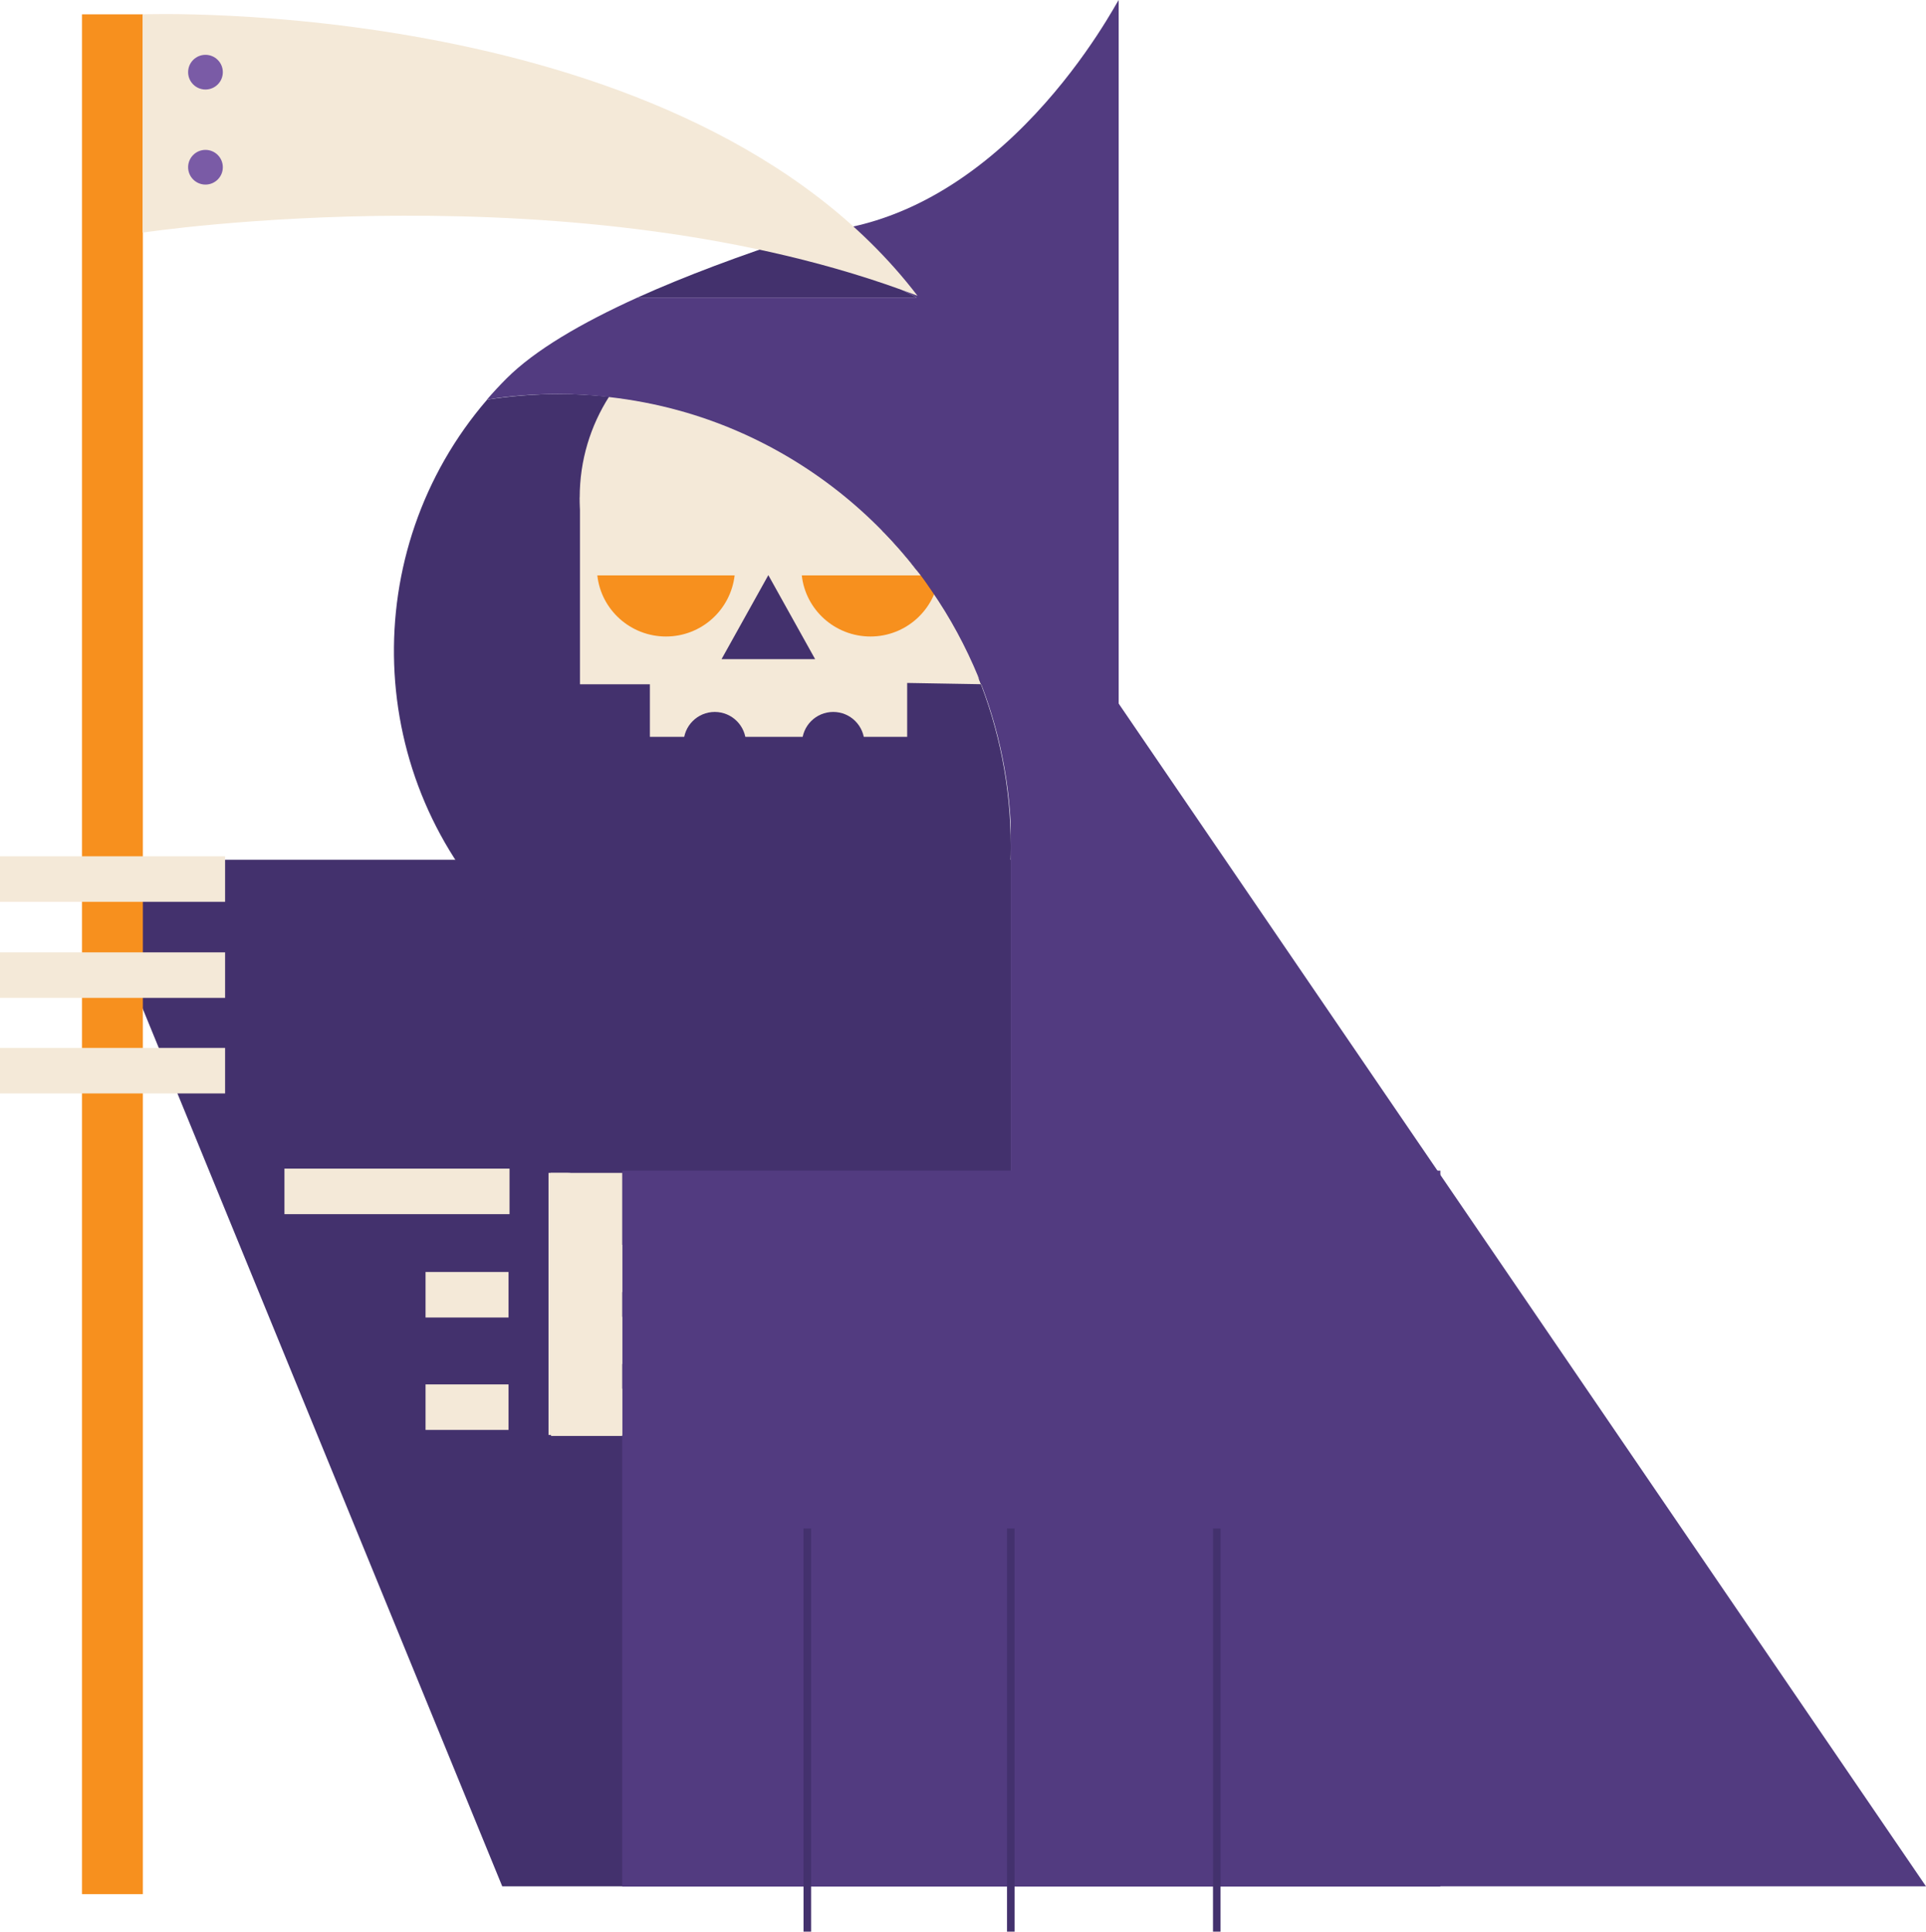 <?xml version="1.0" encoding="utf-8"?>
<!-- Generator: Adobe Illustrator 18.1.0, SVG Export Plug-In . SVG Version: 6.00 Build 0)  -->
<!DOCTYPE svg PUBLIC "-//W3C//DTD SVG 1.1//EN" "http://www.w3.org/Graphics/SVG/1.1/DTD/svg11.dtd">
<svg version="1.1" id="Layer_1" xmlns="http://www.w3.org/2000/svg" xmlns:xlink="http://www.w3.org/1999/xlink" x="0px" y="0px"
	 viewBox="0 0 765.8 768.1" enable-background="new 0 0 765.8 768.1" xml:space="preserve">
<g>
	<polygon fill="#43316D" points="401.9,750.1 199.7,750.1 32.5,341.9 401.9,341.9 	"/>
	<rect x="333.9" y="210.9" fill="#F4E9D8" width="76.2" height="62.7"/>
	<g>
		<path fill="#43316D" d="M321,240.7c10.8,8.6,26.5,7.9,36.5-2.1c3.4-3.4,5.8-7.6,7-11.9c-4.3-5.5-8.8-10.8-13.7-15.8L321,240.7z"/>
	</g>
	<polygon fill="#523B80" points="765.8,750.1 401.9,750.1 401.9,274.3 434.3,264.4 	"/>
	<g>
		<path fill="#43316D" d="M388.8,269c-0.3,0.7,3.1,2.4,2.8,3.1l-58.6-1c-1.2,0-2.1,0.4-2.8,1h-65c-1.7-2.4-5.8-2.4-7.5,0l5.4-35.5
			c-4.8-10.6-16-4.3-16-16.7c0-32-3.1-42.4,23.2-56.7c-15.3-4.3-31.5-6.5-48.2-6.5c-9.7,0-19.1,0.8-28.4,2.2
			c-51.9,60.2-49.3,151.2,7.8,208.3c52.6,52.6,134,59,193.5,19c4.5-15.8,6.9-32.4,6.9-49.6C401.9,312.6,397.2,289.8,388.8,269z"/>
	</g>
	<rect x="258.4" y="253" fill="#F4E9D8" width="102.3" height="40"/>
	<line fill="none" stroke="#43316D" stroke-width="2" stroke-miterlimit="10" x1="310.5" y1="243" x2="310.5" y2="196.8"/>
	<rect x="32.6" y="5.7" fill="#F7901E" width="24.2" height="747.5"/>
	<path fill="#F4E9D8" d="M350.7,210.9c-21.9-22.4-49.5-39.2-80.6-47.8c-9-2.5-18.4-4.3-27.9-5.4c-7.4,11.6-11.7,25.3-11.7,40.1
		c0,41.2,33.4,74.7,74.7,74.7c27.9,0,52.1-15.3,65-37.9c-1.9-2.7-3.8-5.4-5.8-7.9C360.2,221.2,355.6,215.9,350.7,210.9z"/>
	<path fill="#F4E9D8" d="M262.5,552.2h-43.4V571h43.4c5.2,0,9.4-4.2,9.4-9.4C271.9,556.4,267.7,552.2,262.5,552.2z"/>
	<path fill="#F4E9D8" d="M262.5,523.6h-43.4v18.8h43.4c5.2,0,9.4-4.2,9.4-9.4C271.9,527.8,267.7,523.6,262.5,523.6z"/>
	<path fill="#F4E9D8" d="M262.5,495h-43.4v18.8h43.4c5.2,0,9.4-4.2,9.4-9.4C271.9,499.2,267.7,495,262.5,495z"/>
	<path fill="#F4E9D8" d="M225.5,466.4h-6.6c0.1,0.4,0.1,0.8,0.1,1.2v17.6h6.4c5.2,0,9.4-4.2,9.4-9.4
		C234.9,470.6,230.7,466.4,225.5,466.4z"/>
	<rect x="247.4" y="465.5" fill="#523B80" width="325.3" height="284.7"/>
	<rect x="230.6" y="197.8" fill="#F4E9D8" width="32.4" height="74.3"/>
	<path fill="#F7901E" d="M237.5,228.8c1.5,13.7,13.2,24.3,27.3,24.3c14.1,0,25.7-10.6,27.3-24.3H237.5z"/>
	<path fill="#F7901E" d="M318.8,228.8c1.5,13.7,13.2,24.3,27.3,24.3c14.1,0,25.7-10.6,27.3-24.3H318.8z"/>
	<rect x="218.1" y="466.4" fill="#F4E9D8" width="29.3" height="104.2"/>
	<path fill="#43316D" d="M324.1,262.1l-18.6-33.4l-18.6,33.4C299.3,262.1,311.7,262.1,324.1,262.1z"/>
	<line fill="none" stroke="#43316D" stroke-width="3" stroke-miterlimit="10" x1="321" y1="607.8" x2="321" y2="768.1"/>
	<line fill="none" stroke="#43316D" stroke-width="3" stroke-miterlimit="10" x1="401.9" y1="607.8" x2="401.9" y2="768.1"/>
	<line fill="none" stroke="#43316D" stroke-width="3" stroke-miterlimit="10" x1="483.8" y1="607.8" x2="483.8" y2="768.1"/>
	<path fill="#43316D" d="M317.7,94c-23.1,7.5-45.1,15.7-64.2,24.3h111L317.7,94z"/>
	<g>
		<path fill="#523B80" d="M320.5,92.5c-0.9,0.5-1.9,1-2.8,1.5l46.8,24.3h-111c-22.5,10.2-40.9,21-52.1,32.2
			c-2.7,2.7-5.3,5.5-7.8,8.4c9.2-1.5,18.7-2.2,28.4-2.2c6.9,0,13.6,0.4,20.3,1.2c9.6,1.1,18.9,2.9,27.9,5.4
			c31,8.6,58.7,25.4,80.6,47.8c0.3,0.3,0.6,0.7,1,1c4.5,4.7,8.8,9.6,12.8,14.8c0.2,0.3,0.4,0.6,0.7,0.9c1.8,2.3,3.5,4.7,5.1,7.1
			c7.4,10.7,13.6,22.2,18.6,34.3c8.3,20.5,12.9,42.8,13.1,66.2h26.4c5.2-16.3,10.7-33.1,16.3-50.2V0
			C444.1,0.4,398.7,89.5,320.5,92.5z"/>
	</g>
	<path fill="#F4E9D8" d="M364.8,117.6C230.4,66.2,56.7,92.5,56.7,92.5V5.7C56.7,5.7,273-2.4,364.8,117.6z"/>
	<circle fill="#7A5BA6" cx="81.7" cy="28.7" r="6.9"/>
	<circle fill="#7A5BA6" cx="81.7" cy="66.5" r="6.9"/>
	<rect x="0" y="340.5" fill="#F4E9D8" width="89.5" height="18.1"/>
	<rect x="0" y="378.7" fill="#F4E9D8" width="89.5" height="18.1"/>
	<rect x="0" y="416.7" fill="#F4E9D8" width="89.5" height="18.1"/>
	<rect x="113.1" y="464.7" fill="#F4E9D8" width="89.5" height="18.1"/>
	<rect x="169.2" y="505.8" fill="#F4E9D8" width="33" height="18.1"/>
	<rect x="169.2" y="550.5" fill="#F4E9D8" width="33" height="18.1"/>
	<circle fill="#43316D" cx="284.2" cy="295.5" r="12.4"/>
	<circle fill="#43316D" cx="331.3" cy="295.5" r="12.4"/>
</g>
</svg>
